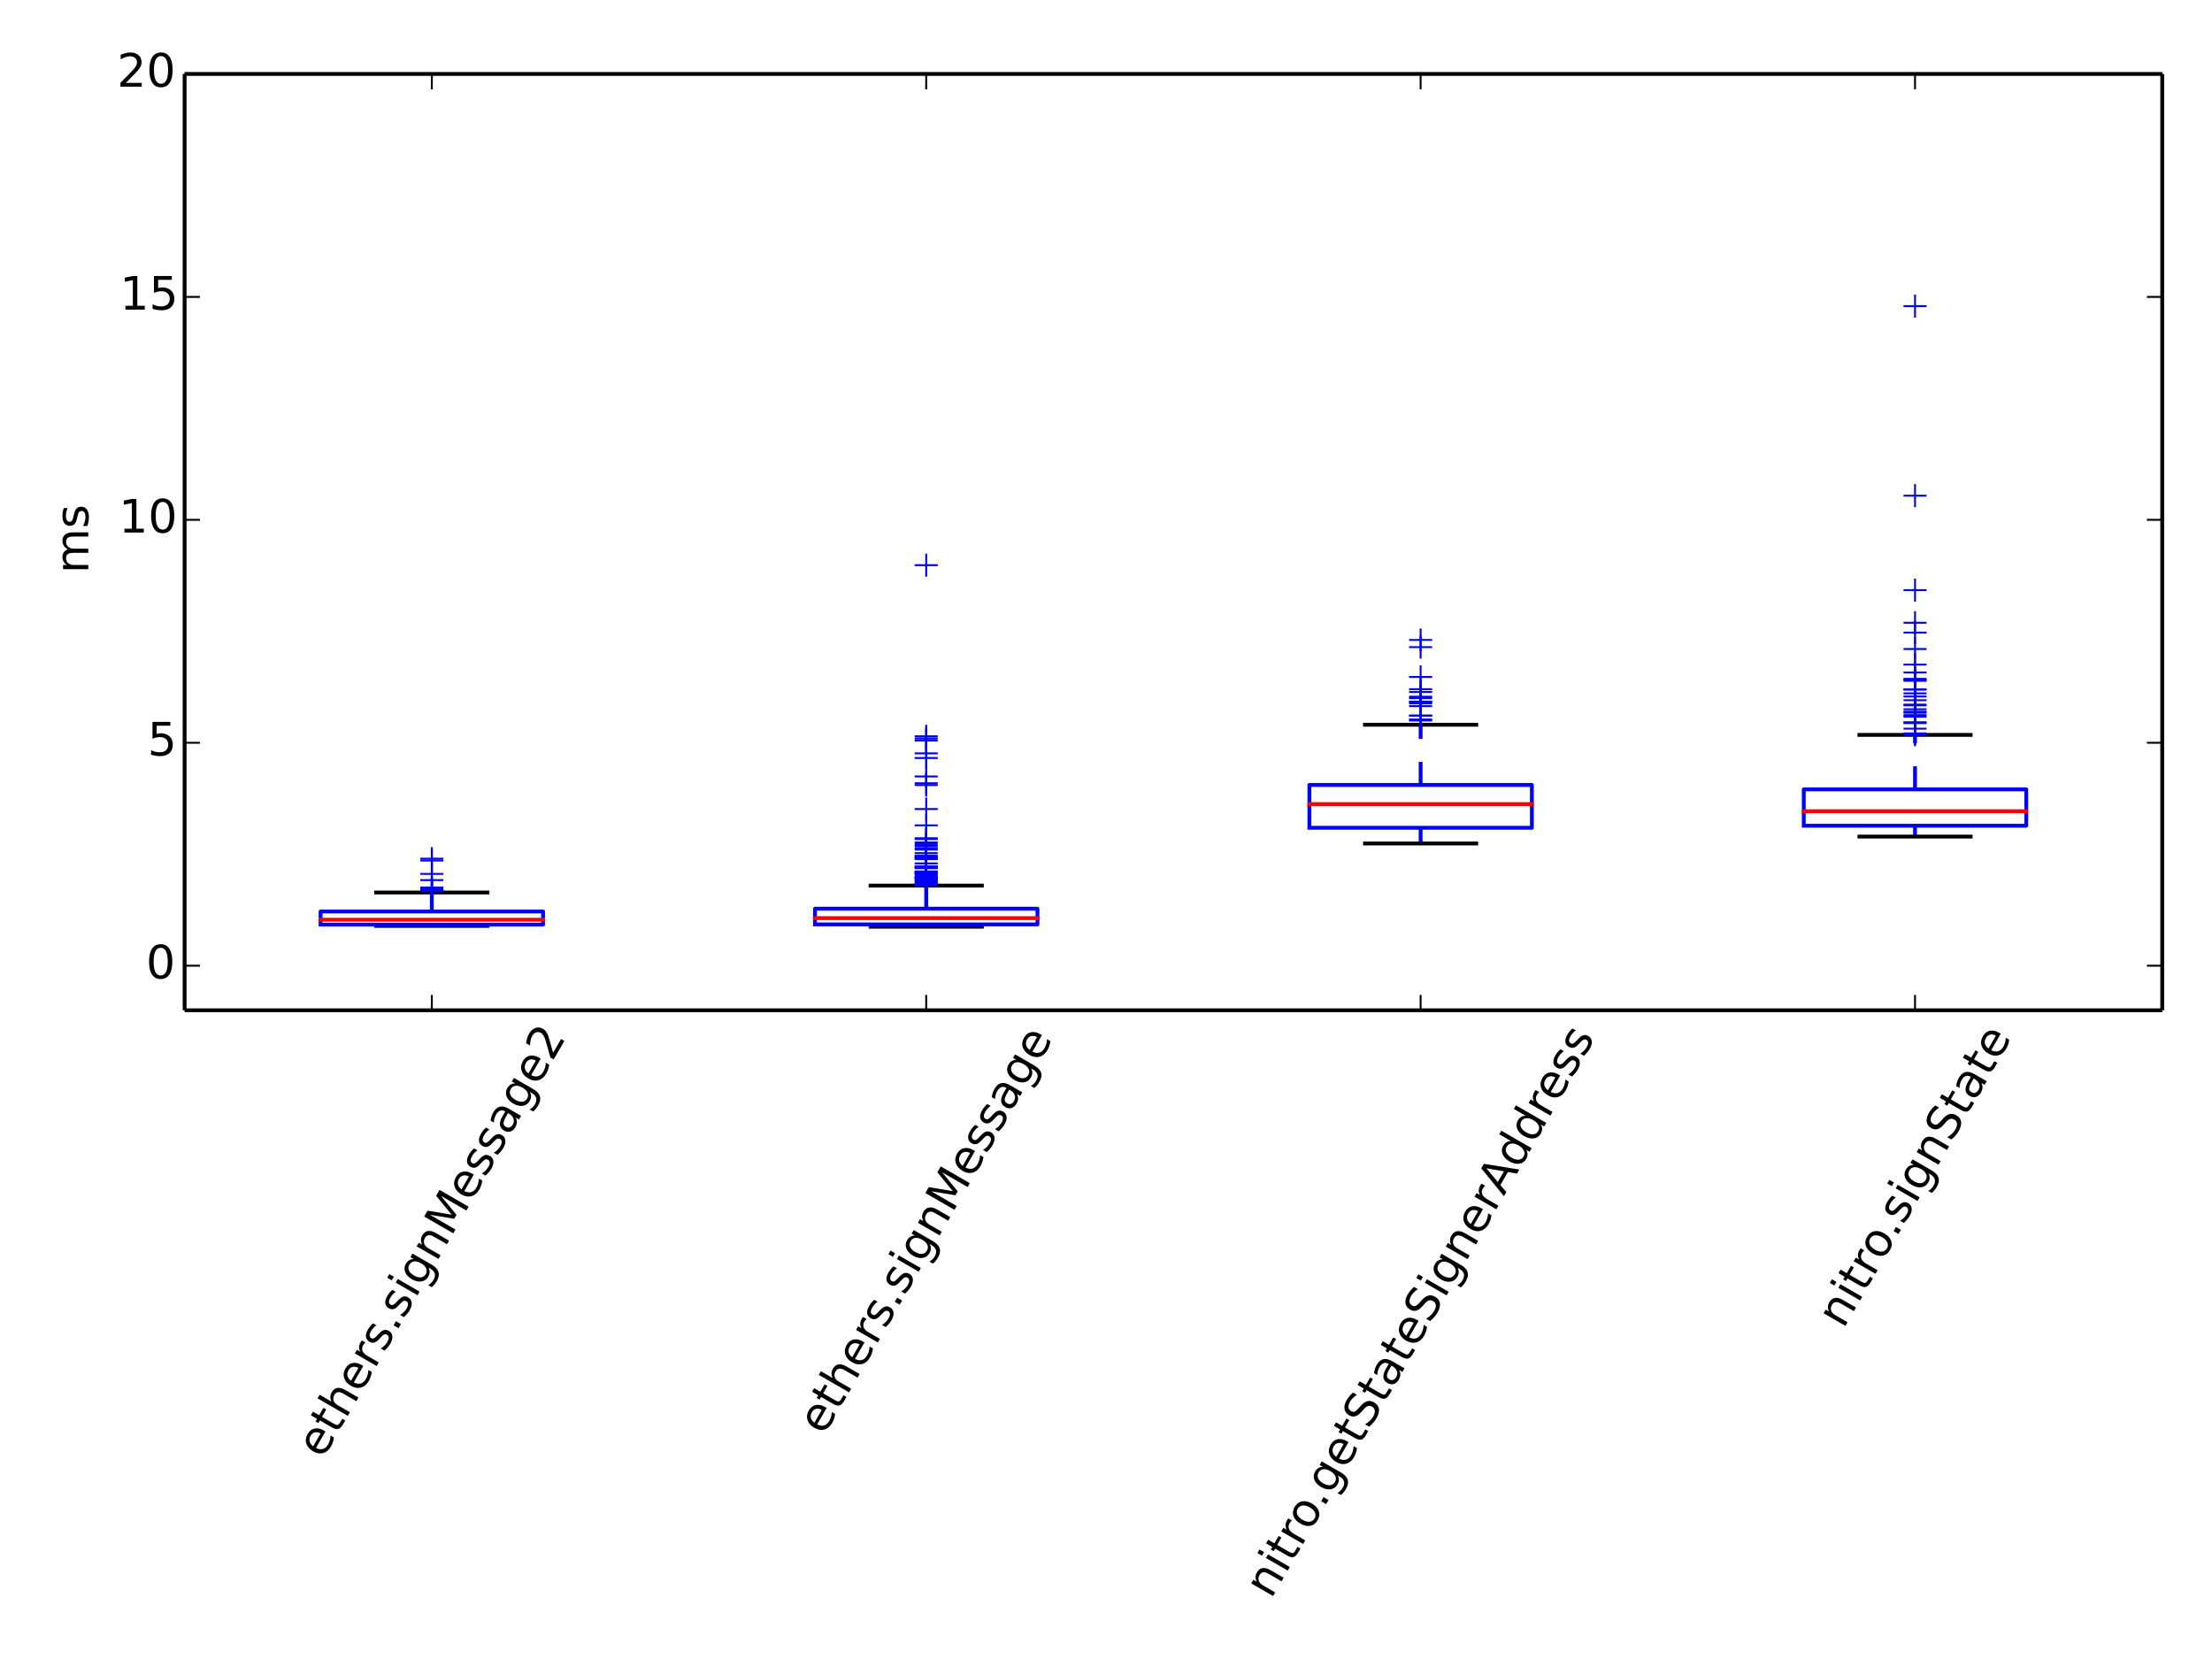 <?xml version="1.0" encoding="utf-8" standalone="no"?>
<!DOCTYPE svg PUBLIC "-//W3C//DTD SVG 1.1//EN"
  "http://www.w3.org/Graphics/SVG/1.1/DTD/svg11.dtd">
<!-- Created with matplotlib (http://matplotlib.org/) -->
<svg height="432pt" version="1.1" viewBox="0 0 576 432" width="576pt" xmlns="http://www.w3.org/2000/svg" xmlns:xlink="http://www.w3.org/1999/xlink">
 <defs>
  <style type="text/css">
*{stroke-linecap:butt;stroke-linejoin:round;}
  </style>
 </defs>
 <g id="figure_1">
  <g id="patch_1">
   <path d="
M0 432
L576 432
L576 0
L0 0
z
" style="fill:#ffffff;"/>
  </g>
  <g id="axes_1">
   <g id="patch_2">
    <path d="
M48.074 263.073
L563.04 263.073
L563.04 19.26
L48.074 19.26
z
" style="fill:#ffffff;"/>
   </g>
   <g id="line2d_1">
    <path clip-path="url(#pc9b3d6999c)" d="
M112.445 240.759
L112.445 241.098" style="fill:none;stroke:#0000ff;stroke-dasharray:6,6;stroke-dashoffset:0.0;"/>
   </g>
   <g id="line2d_2">
    <path clip-path="url(#pc9b3d6999c)" d="
M112.445 237.352
L112.445 232.403" style="fill:none;stroke:#0000ff;stroke-dasharray:6,6;stroke-dashoffset:0.0;"/>
   </g>
   <g id="line2d_3">
    <path clip-path="url(#pc9b3d6999c)" d="
M97.961 232.403
L126.928 232.403" style="fill:none;stroke:#000000;stroke-linecap:square;"/>
   </g>
   <g id="line2d_4">
    <path clip-path="url(#pc9b3d6999c)" d="
M97.961 241.098
L126.928 241.098" style="fill:none;stroke:#000000;stroke-linecap:square;"/>
   </g>
   <g id="line2d_5">
    <path clip-path="url(#pc9b3d6999c)" d="
M83.478 240.759
L141.412 240.759
L141.412 237.352
L83.478 237.352
L83.478 240.759" style="fill:none;stroke:#0000ff;stroke-linecap:square;"/>
   </g>
   <g id="line2d_6">
    <path clip-path="url(#pc9b3d6999c)" d="
M83.478 239.489
L141.412 239.489" style="fill:none;stroke:#ff0000;stroke-linecap:square;"/>
   </g>
   <g id="line2d_7">
    <defs>
     <path d="
M-3 0
L3 0
M0 3
L0 -3" id="md4acab13e0" style="stroke:#0000ff;stroke-width:0.5;"/>
    </defs>
    <g clip-path="url(#pc9b3d6999c)">
     <use style="fill:#0000ff;stroke:#0000ff;stroke-width:0.5;" x="112.445" xlink:href="#md4acab13e0" y="223.601"/>
     <use style="fill:#0000ff;stroke:#0000ff;stroke-width:0.5;" x="112.445" xlink:href="#md4acab13e0" y="231.971"/>
     <use style="fill:#0000ff;stroke:#0000ff;stroke-width:0.5;" x="112.445" xlink:href="#md4acab13e0" y="231.091"/>
     <use style="fill:#0000ff;stroke:#0000ff;stroke-width:0.5;" x="112.445" xlink:href="#md4acab13e0" y="229.176"/>
     <use style="fill:#0000ff;stroke:#0000ff;stroke-width:0.5;" x="112.445" xlink:href="#md4acab13e0" y="231.653"/>
     <use style="fill:#0000ff;stroke:#0000ff;stroke-width:0.5;" x="112.445" xlink:href="#md4acab13e0" y="231.878"/>
     <use style="fill:#0000ff;stroke:#0000ff;stroke-width:0.5;" x="112.445" xlink:href="#md4acab13e0" y="232.049"/>
     <use style="fill:#0000ff;stroke:#0000ff;stroke-width:0.5;" x="112.445" xlink:href="#md4acab13e0" y="231.497"/>
     <use style="fill:#0000ff;stroke:#0000ff;stroke-width:0.5;" x="112.445" xlink:href="#md4acab13e0" y="224.09"/>
     <use style="fill:#0000ff;stroke:#0000ff;stroke-width:0.5;" x="112.445" xlink:href="#md4acab13e0" y="227.556"/>
     <use style="fill:#0000ff;stroke:#0000ff;stroke-width:0.5;" x="112.445" xlink:href="#md4acab13e0" y="231.823"/>
     <use style="fill:#0000ff;stroke:#0000ff;stroke-width:0.5;" x="112.445" xlink:href="#md4acab13e0" y="231.711"/>
     <use style="fill:#0000ff;stroke:#0000ff;stroke-width:0.5;" x="112.445" xlink:href="#md4acab13e0" y="232.046"/>
    </g>
   </g>
   <g id="line2d_8">
    <g clip-path="url(#pc9b3d6999c)">
     <use style="fill:#0000ff;stroke:#0000ff;stroke-width:0.5;" x="112.445" xlink:href="#md4acab13e0" y="11850.682"/>
    </g>
   </g>
   <g id="line2d_9">
    <path clip-path="url(#pc9b3d6999c)" d="
M241.186 240.718
L241.186 241.319" style="fill:none;stroke:#0000ff;stroke-dasharray:6,6;stroke-dashoffset:0.0;"/>
   </g>
   <g id="line2d_10">
    <path clip-path="url(#pc9b3d6999c)" d="
M241.186 236.62
L241.186 230.609" style="fill:none;stroke:#0000ff;stroke-dasharray:6,6;stroke-dashoffset:0.0;"/>
   </g>
   <g id="line2d_11">
    <path clip-path="url(#pc9b3d6999c)" d="
M226.703 230.609
L255.67 230.609" style="fill:none;stroke:#000000;stroke-linecap:square;"/>
   </g>
   <g id="line2d_12">
    <path clip-path="url(#pc9b3d6999c)" d="
M226.703 241.319
L255.67 241.319" style="fill:none;stroke:#000000;stroke-linecap:square;"/>
   </g>
   <g id="line2d_13">
    <path clip-path="url(#pc9b3d6999c)" d="
M212.219 240.718
L270.153 240.718
L270.153 236.62
L212.219 236.62
L212.219 240.718" style="fill:none;stroke:#0000ff;stroke-linecap:square;"/>
   </g>
   <g id="line2d_14">
    <path clip-path="url(#pc9b3d6999c)" d="
M212.219 239.079
L270.153 239.079" style="fill:none;stroke:#ff0000;stroke-linecap:square;"/>
   </g>
   <g id="line2d_15">
    <g clip-path="url(#pc9b3d6999c)">
     <use style="fill:#0000ff;stroke:#0000ff;stroke-width:0.5;" x="241.186" xlink:href="#md4acab13e0" y="147.168"/>
     <use style="fill:#0000ff;stroke:#0000ff;stroke-width:0.5;" x="241.186" xlink:href="#md4acab13e0" y="219.383"/>
     <use style="fill:#0000ff;stroke:#0000ff;stroke-width:0.5;" x="241.186" xlink:href="#md4acab13e0" y="218.269"/>
     <use style="fill:#0000ff;stroke:#0000ff;stroke-width:0.5;" x="241.186" xlink:href="#md4acab13e0" y="228.608"/>
     <use style="fill:#0000ff;stroke:#0000ff;stroke-width:0.5;" x="241.186" xlink:href="#md4acab13e0" y="226.928"/>
     <use style="fill:#0000ff;stroke:#0000ff;stroke-width:0.5;" x="241.186" xlink:href="#md4acab13e0" y="221.225"/>
     <use style="fill:#0000ff;stroke:#0000ff;stroke-width:0.5;" x="241.186" xlink:href="#md4acab13e0" y="202.193"/>
     <use style="fill:#0000ff;stroke:#0000ff;stroke-width:0.5;" x="241.186" xlink:href="#md4acab13e0" y="204.438"/>
     <use style="fill:#0000ff;stroke:#0000ff;stroke-width:0.5;" x="241.186" xlink:href="#md4acab13e0" y="192.297"/>
     <use style="fill:#0000ff;stroke:#0000ff;stroke-width:0.5;" x="241.186" xlink:href="#md4acab13e0" y="220.837"/>
     <use style="fill:#0000ff;stroke:#0000ff;stroke-width:0.5;" x="241.186" xlink:href="#md4acab13e0" y="222.862"/>
     <use style="fill:#0000ff;stroke:#0000ff;stroke-width:0.5;" x="241.186" xlink:href="#md4acab13e0" y="196.173"/>
     <use style="fill:#0000ff;stroke:#0000ff;stroke-width:0.5;" x="241.186" xlink:href="#md4acab13e0" y="192.836"/>
     <use style="fill:#0000ff;stroke:#0000ff;stroke-width:0.5;" x="241.186" xlink:href="#md4acab13e0" y="191.732"/>
     <use style="fill:#0000ff;stroke:#0000ff;stroke-width:0.5;" x="241.186" xlink:href="#md4acab13e0" y="229.146"/>
     <use style="fill:#0000ff;stroke:#0000ff;stroke-width:0.5;" x="241.186" xlink:href="#md4acab13e0" y="223.313"/>
     <use style="fill:#0000ff;stroke:#0000ff;stroke-width:0.5;" x="241.186" xlink:href="#md4acab13e0" y="226.007"/>
     <use style="fill:#0000ff;stroke:#0000ff;stroke-width:0.5;" x="241.186" xlink:href="#md4acab13e0" y="224.831"/>
     <use style="fill:#0000ff;stroke:#0000ff;stroke-width:0.5;" x="241.186" xlink:href="#md4acab13e0" y="222.155"/>
     <use style="fill:#0000ff;stroke:#0000ff;stroke-width:0.5;" x="241.186" xlink:href="#md4acab13e0" y="228.475"/>
     <use style="fill:#0000ff;stroke:#0000ff;stroke-width:0.5;" x="241.186" xlink:href="#md4acab13e0" y="228.719"/>
     <use style="fill:#0000ff;stroke:#0000ff;stroke-width:0.5;" x="241.186" xlink:href="#md4acab13e0" y="225.617"/>
     <use style="fill:#0000ff;stroke:#0000ff;stroke-width:0.5;" x="241.186" xlink:href="#md4acab13e0" y="223.417"/>
     <use style="fill:#0000ff;stroke:#0000ff;stroke-width:0.5;" x="241.186" xlink:href="#md4acab13e0" y="203.957"/>
     <use style="fill:#0000ff;stroke:#0000ff;stroke-width:0.5;" x="241.186" xlink:href="#md4acab13e0" y="230.163"/>
     <use style="fill:#0000ff;stroke:#0000ff;stroke-width:0.5;" x="241.186" xlink:href="#md4acab13e0" y="229.825"/>
     <use style="fill:#0000ff;stroke:#0000ff;stroke-width:0.5;" x="241.186" xlink:href="#md4acab13e0" y="227.285"/>
     <use style="fill:#0000ff;stroke:#0000ff;stroke-width:0.5;" x="241.186" xlink:href="#md4acab13e0" y="222.978"/>
     <use style="fill:#0000ff;stroke:#0000ff;stroke-width:0.5;" x="241.186" xlink:href="#md4acab13e0" y="197.385"/>
     <use style="fill:#0000ff;stroke:#0000ff;stroke-width:0.5;" x="241.186" xlink:href="#md4acab13e0" y="218.501"/>
     <use style="fill:#0000ff;stroke:#0000ff;stroke-width:0.5;" x="241.186" xlink:href="#md4acab13e0" y="220.286"/>
     <use style="fill:#0000ff;stroke:#0000ff;stroke-width:0.5;" x="241.186" xlink:href="#md4acab13e0" y="230.446"/>
     <use style="fill:#0000ff;stroke:#0000ff;stroke-width:0.5;" x="241.186" xlink:href="#md4acab13e0" y="214.916"/>
     <use style="fill:#0000ff;stroke:#0000ff;stroke-width:0.5;" x="241.186" xlink:href="#md4acab13e0" y="227.362"/>
     <use style="fill:#0000ff;stroke:#0000ff;stroke-width:0.5;" x="241.186" xlink:href="#md4acab13e0" y="228.669"/>
     <use style="fill:#0000ff;stroke:#0000ff;stroke-width:0.5;" x="241.186" xlink:href="#md4acab13e0" y="219.839"/>
     <use style="fill:#0000ff;stroke:#0000ff;stroke-width:0.5;" x="241.186" xlink:href="#md4acab13e0" y="230.271"/>
     <use style="fill:#0000ff;stroke:#0000ff;stroke-width:0.5;" x="241.186" xlink:href="#md4acab13e0" y="226.956"/>
     <use style="fill:#0000ff;stroke:#0000ff;stroke-width:0.5;" x="241.186" xlink:href="#md4acab13e0" y="228.889"/>
     <use style="fill:#0000ff;stroke:#0000ff;stroke-width:0.5;" x="241.186" xlink:href="#md4acab13e0" y="227.102"/>
     <use style="fill:#0000ff;stroke:#0000ff;stroke-width:0.5;" x="241.186" xlink:href="#md4acab13e0" y="223.298"/>
     <use style="fill:#0000ff;stroke:#0000ff;stroke-width:0.5;" x="241.186" xlink:href="#md4acab13e0" y="229.482"/>
     <use style="fill:#0000ff;stroke:#0000ff;stroke-width:0.5;" x="241.186" xlink:href="#md4acab13e0" y="227.874"/>
     <use style="fill:#0000ff;stroke:#0000ff;stroke-width:0.5;" x="241.186" xlink:href="#md4acab13e0" y="222.938"/>
     <use style="fill:#0000ff;stroke:#0000ff;stroke-width:0.5;" x="241.186" xlink:href="#md4acab13e0" y="225.823"/>
     <use style="fill:#0000ff;stroke:#0000ff;stroke-width:0.5;" x="241.186" xlink:href="#md4acab13e0" y="227.374"/>
     <use style="fill:#0000ff;stroke:#0000ff;stroke-width:0.5;" x="241.186" xlink:href="#md4acab13e0" y="228.347"/>
     <use style="fill:#0000ff;stroke:#0000ff;stroke-width:0.5;" x="241.186" xlink:href="#md4acab13e0" y="223.729"/>
     <use style="fill:#0000ff;stroke:#0000ff;stroke-width:0.5;" x="241.186" xlink:href="#md4acab13e0" y="230.127"/>
     <use style="fill:#0000ff;stroke:#0000ff;stroke-width:0.5;" x="241.186" xlink:href="#md4acab13e0" y="228.529"/>
     <use style="fill:#0000ff;stroke:#0000ff;stroke-width:0.5;" x="241.186" xlink:href="#md4acab13e0" y="227.25"/>
     <use style="fill:#0000ff;stroke:#0000ff;stroke-width:0.5;" x="241.186" xlink:href="#md4acab13e0" y="225.665"/>
     <use style="fill:#0000ff;stroke:#0000ff;stroke-width:0.5;" x="241.186" xlink:href="#md4acab13e0" y="210.674"/>
     <use style="fill:#0000ff;stroke:#0000ff;stroke-width:0.5;" x="241.186" xlink:href="#md4acab13e0" y="226.072"/>
    </g>
   </g>
   <g id="line2d_16">
    <g clip-path="url(#pc9b3d6999c)">
     <use style="fill:#0000ff;stroke:#0000ff;stroke-width:0.5;" x="241.186" xlink:href="#md4acab13e0" y="11848.147"/>
    </g>
   </g>
   <g id="line2d_17">
    <path clip-path="url(#pc9b3d6999c)" d="
M369.928 215.55
L369.928 219.643" style="fill:none;stroke:#0000ff;stroke-dasharray:6,6;stroke-dashoffset:0.0;"/>
   </g>
   <g id="line2d_18">
    <path clip-path="url(#pc9b3d6999c)" d="
M369.928 204.396
L369.928 188.721" style="fill:none;stroke:#0000ff;stroke-dasharray:6,6;stroke-dashoffset:0.0;"/>
   </g>
   <g id="line2d_19">
    <path clip-path="url(#pc9b3d6999c)" d="
M355.444 188.721
L384.411 188.721" style="fill:none;stroke:#000000;stroke-linecap:square;"/>
   </g>
   <g id="line2d_20">
    <path clip-path="url(#pc9b3d6999c)" d="
M355.444 219.643
L384.411 219.643" style="fill:none;stroke:#000000;stroke-linecap:square;"/>
   </g>
   <g id="line2d_21">
    <path clip-path="url(#pc9b3d6999c)" d="
M340.961 215.55
L398.895 215.55
L398.895 204.396
L340.961 204.396
L340.961 215.55" style="fill:none;stroke:#0000ff;stroke-linecap:square;"/>
   </g>
   <g id="line2d_22">
    <path clip-path="url(#pc9b3d6999c)" d="
M340.961 209.389
L398.895 209.389" style="fill:none;stroke:#ff0000;stroke-linecap:square;"/>
   </g>
   <g id="line2d_23">
    <g clip-path="url(#pc9b3d6999c)">
     <use style="fill:#0000ff;stroke:#0000ff;stroke-width:0.5;" x="369.928" xlink:href="#md4acab13e0" y="168.516"/>
     <use style="fill:#0000ff;stroke:#0000ff;stroke-width:0.5;" x="369.928" xlink:href="#md4acab13e0" y="176.277"/>
     <use style="fill:#0000ff;stroke:#0000ff;stroke-width:0.5;" x="369.928" xlink:href="#md4acab13e0" y="182.699"/>
     <use style="fill:#0000ff;stroke:#0000ff;stroke-width:0.5;" x="369.928" xlink:href="#md4acab13e0" y="180.177"/>
     <use style="fill:#0000ff;stroke:#0000ff;stroke-width:0.5;" x="369.928" xlink:href="#md4acab13e0" y="186.38"/>
     <use style="fill:#0000ff;stroke:#0000ff;stroke-width:0.5;" x="369.928" xlink:href="#md4acab13e0" y="179.465"/>
     <use style="fill:#0000ff;stroke:#0000ff;stroke-width:0.5;" x="369.928" xlink:href="#md4acab13e0" y="183.162"/>
     <use style="fill:#0000ff;stroke:#0000ff;stroke-width:0.5;" x="369.928" xlink:href="#md4acab13e0" y="187.617"/>
     <use style="fill:#0000ff;stroke:#0000ff;stroke-width:0.5;" x="369.928" xlink:href="#md4acab13e0" y="186.317"/>
     <use style="fill:#0000ff;stroke:#0000ff;stroke-width:0.5;" x="369.928" xlink:href="#md4acab13e0" y="181.809"/>
     <use style="fill:#0000ff;stroke:#0000ff;stroke-width:0.5;" x="369.928" xlink:href="#md4acab13e0" y="187.352"/>
     <use style="fill:#0000ff;stroke:#0000ff;stroke-width:0.5;" x="369.928" xlink:href="#md4acab13e0" y="182.72"/>
     <use style="fill:#0000ff;stroke:#0000ff;stroke-width:0.5;" x="369.928" xlink:href="#md4acab13e0" y="166.639"/>
     <use style="fill:#0000ff;stroke:#0000ff;stroke-width:0.5;" x="369.928" xlink:href="#md4acab13e0" y="183.863"/>
     <use style="fill:#0000ff;stroke:#0000ff;stroke-width:0.5;" x="369.928" xlink:href="#md4acab13e0" y="181.419"/>
    </g>
   </g>
   <g id="line2d_24">
    <g clip-path="url(#pc9b3d6999c)">
     <use style="fill:#0000ff;stroke:#0000ff;stroke-width:0.5;" x="369.928" xlink:href="#md4acab13e0" y="11819.851"/>
     <use style="fill:#0000ff;stroke:#0000ff;stroke-width:0.5;" x="369.928" xlink:href="#md4acab13e0" y="11817.494"/>
     <use style="fill:#0000ff;stroke:#0000ff;stroke-width:0.5;" x="369.928" xlink:href="#md4acab13e0" y="11827.19"/>
     <use style="fill:#0000ff;stroke:#0000ff;stroke-width:0.5;" x="369.928" xlink:href="#md4acab13e0" y="11824.665"/>
     <use style="fill:#0000ff;stroke:#0000ff;stroke-width:0.5;" x="369.928" xlink:href="#md4acab13e0" y="11810.191"/>
    </g>
   </g>
   <g id="line2d_25">
    <path clip-path="url(#pc9b3d6999c)" d="
M498.669 215.011
L498.669 217.842" style="fill:none;stroke:#0000ff;stroke-dasharray:6,6;stroke-dashoffset:0.0;"/>
   </g>
   <g id="line2d_26">
    <path clip-path="url(#pc9b3d6999c)" d="
M498.669 205.548
L498.669 191.366" style="fill:none;stroke:#0000ff;stroke-dasharray:6,6;stroke-dashoffset:0.0;"/>
   </g>
   <g id="line2d_27">
    <path clip-path="url(#pc9b3d6999c)" d="
M484.186 191.366
L513.153 191.366" style="fill:none;stroke:#000000;stroke-linecap:square;"/>
   </g>
   <g id="line2d_28">
    <path clip-path="url(#pc9b3d6999c)" d="
M484.186 217.842
L513.153 217.842" style="fill:none;stroke:#000000;stroke-linecap:square;"/>
   </g>
   <g id="line2d_29">
    <path clip-path="url(#pc9b3d6999c)" d="
M469.702 215.011
L527.636 215.011
L527.636 205.548
L469.702 205.548
L469.702 215.011" style="fill:none;stroke:#0000ff;stroke-linecap:square;"/>
   </g>
   <g id="line2d_30">
    <path clip-path="url(#pc9b3d6999c)" d="
M469.702 211.239
L527.636 211.239" style="fill:none;stroke:#ff0000;stroke-linecap:square;"/>
   </g>
   <g id="line2d_31">
    <g clip-path="url(#pc9b3d6999c)">
     <use style="fill:#0000ff;stroke:#0000ff;stroke-width:0.5;" x="498.669" xlink:href="#md4acab13e0" y="153.672"/>
     <use style="fill:#0000ff;stroke:#0000ff;stroke-width:0.5;" x="498.669" xlink:href="#md4acab13e0" y="169.001"/>
     <use style="fill:#0000ff;stroke:#0000ff;stroke-width:0.5;" x="498.669" xlink:href="#md4acab13e0" y="180.547"/>
     <use style="fill:#0000ff;stroke:#0000ff;stroke-width:0.5;" x="498.669" xlink:href="#md4acab13e0" y="173.064"/>
     <use style="fill:#0000ff;stroke:#0000ff;stroke-width:0.5;" x="498.669" xlink:href="#md4acab13e0" y="179.559"/>
     <use style="fill:#0000ff;stroke:#0000ff;stroke-width:0.5;" x="498.669" xlink:href="#md4acab13e0" y="191.318"/>
     <use style="fill:#0000ff;stroke:#0000ff;stroke-width:0.5;" x="498.669" xlink:href="#md4acab13e0" y="186.641"/>
     <use style="fill:#0000ff;stroke:#0000ff;stroke-width:0.5;" x="498.669" xlink:href="#md4acab13e0" y="176.771"/>
     <use style="fill:#0000ff;stroke:#0000ff;stroke-width:0.5;" x="498.669" xlink:href="#md4acab13e0" y="184.688"/>
     <use style="fill:#0000ff;stroke:#0000ff;stroke-width:0.5;" x="498.669" xlink:href="#md4acab13e0" y="185.318"/>
     <use style="fill:#0000ff;stroke:#0000ff;stroke-width:0.5;" x="498.669" xlink:href="#md4acab13e0" y="179.527"/>
     <use style="fill:#0000ff;stroke:#0000ff;stroke-width:0.5;" x="498.669" xlink:href="#md4acab13e0" y="177.279"/>
     <use style="fill:#0000ff;stroke:#0000ff;stroke-width:0.5;" x="498.669" xlink:href="#md4acab13e0" y="162.162"/>
     <use style="fill:#0000ff;stroke:#0000ff;stroke-width:0.5;" x="498.669" xlink:href="#md4acab13e0" y="182.338"/>
     <use style="fill:#0000ff;stroke:#0000ff;stroke-width:0.5;" x="498.669" xlink:href="#md4acab13e0" y="188.067"/>
     <use style="fill:#0000ff;stroke:#0000ff;stroke-width:0.5;" x="498.669" xlink:href="#md4acab13e0" y="189.743"/>
     <use style="fill:#0000ff;stroke:#0000ff;stroke-width:0.5;" x="498.669" xlink:href="#md4acab13e0" y="164.726"/>
     <use style="fill:#0000ff;stroke:#0000ff;stroke-width:0.5;" x="498.669" xlink:href="#md4acab13e0" y="176.997"/>
     <use style="fill:#0000ff;stroke:#0000ff;stroke-width:0.5;" x="498.669" xlink:href="#md4acab13e0" y="183.665"/>
     <use style="fill:#0000ff;stroke:#0000ff;stroke-width:0.5;" x="498.669" xlink:href="#md4acab13e0" y="175.113"/>
     <use style="fill:#0000ff;stroke:#0000ff;stroke-width:0.5;" x="498.669" xlink:href="#md4acab13e0" y="185.587"/>
     <use style="fill:#0000ff;stroke:#0000ff;stroke-width:0.5;" x="498.669" xlink:href="#md4acab13e0" y="188.301"/>
     <use style="fill:#0000ff;stroke:#0000ff;stroke-width:0.5;" x="498.669" xlink:href="#md4acab13e0" y="79.71"/>
     <use style="fill:#0000ff;stroke:#0000ff;stroke-width:0.5;" x="498.669" xlink:href="#md4acab13e0" y="129.067"/>
     <use style="fill:#0000ff;stroke:#0000ff;stroke-width:0.5;" x="498.669" xlink:href="#md4acab13e0" y="183.473"/>
     <use style="fill:#0000ff;stroke:#0000ff;stroke-width:0.5;" x="498.669" xlink:href="#md4acab13e0" y="190.98"/>
     <use style="fill:#0000ff;stroke:#0000ff;stroke-width:0.5;" x="498.669" xlink:href="#md4acab13e0" y="181.363"/>
     <use style="fill:#0000ff;stroke:#0000ff;stroke-width:0.5;" x="498.669" xlink:href="#md4acab13e0" y="186.212"/>
    </g>
   </g>
   <g id="line2d_32">
    <g clip-path="url(#pc9b3d6999c)">
     <use style="fill:#0000ff;stroke:#0000ff;stroke-width:0.5;" x="498.669" xlink:href="#md4acab13e0" y="11814.265"/>
     <use style="fill:#0000ff;stroke:#0000ff;stroke-width:0.5;" x="498.669" xlink:href="#md4acab13e0" y="11819.106"/>
     <use style="fill:#0000ff;stroke:#0000ff;stroke-width:0.5;" x="498.669" xlink:href="#md4acab13e0" y="11819.886"/>
     <use style="fill:#0000ff;stroke:#0000ff;stroke-width:0.5;" x="498.669" xlink:href="#md4acab13e0" y="11816.332"/>
    </g>
   </g>
   <g id="matplotlib.axis_1">
    <g id="xtick_1">
     <g id="line2d_33">
      <defs>
       <path d="
M0 0
L0 -4" id="m93b0483c22" style="stroke:#000000;stroke-width:0.5;"/>
      </defs>
      <g>
       <use style="stroke:#000000;stroke-width:0.5;" x="112.445" xlink:href="#m93b0483c22" y="263.073"/>
      </g>
     </g>
     <g id="line2d_34">
      <defs>
       <path d="
M0 0
L0 4" id="m741efc42ff" style="stroke:#000000;stroke-width:0.5;"/>
      </defs>
      <g>
       <use style="stroke:#000000;stroke-width:0.5;" x="112.445" xlink:href="#m741efc42ff" y="19.26"/>
      </g>
     </g>
     <g id="text_1">
      <!-- ethers.signMessage2 -->
      <defs>
       <path d="
M19.188 8.297
L53.609 8.297
L53.609 0
L7.328 0
L7.328 8.297
Q12.938 14.109 22.625 23.891
Q32.328 33.688 34.812 36.531
Q39.547 41.844 41.422 45.531
Q43.312 49.219 43.312 52.781
Q43.312 58.594 39.234 62.25
Q35.156 65.922 28.609 65.922
Q23.969 65.922 18.812 64.312
Q13.672 62.703 7.812 59.422
L7.812 69.391
Q13.766 71.781 18.938 73
Q24.125 74.219 28.422 74.219
Q39.75 74.219 46.484 68.547
Q53.219 62.891 53.219 53.422
Q53.219 48.922 51.531 44.891
Q49.859 40.875 45.406 35.406
Q44.188 33.984 37.641 27.219
Q31.109 20.453 19.188 8.297" id="BitstreamVeraSans-Roman-32"/>
       <path d="
M9.812 72.906
L24.516 72.906
L43.109 23.297
L61.812 72.906
L76.516 72.906
L76.516 0
L66.891 0
L66.891 64.016
L48.094 14.016
L38.188 14.016
L19.391 64.016
L19.391 0
L9.812 0
z
" id="BitstreamVeraSans-Roman-4d"/>
       <path d="
M54.891 33.016
L54.891 0
L45.906 0
L45.906 32.719
Q45.906 40.484 42.875 44.328
Q39.844 48.188 33.797 48.188
Q26.516 48.188 22.312 43.547
Q18.109 38.922 18.109 30.906
L18.109 0
L9.078 0
L9.078 54.688
L18.109 54.688
L18.109 46.188
Q21.344 51.125 25.703 53.562
Q30.078 56 35.797 56
Q45.219 56 50.047 50.172
Q54.891 44.344 54.891 33.016" id="BitstreamVeraSans-Roman-6e"/>
       <path d="
M34.281 27.484
Q23.391 27.484 19.188 25
Q14.984 22.516 14.984 16.5
Q14.984 11.719 18.141 8.906
Q21.297 6.109 26.703 6.109
Q34.188 6.109 38.703 11.406
Q43.219 16.703 43.219 25.484
L43.219 27.484
z

M52.203 31.203
L52.203 0
L43.219 0
L43.219 8.297
Q40.141 3.328 35.547 0.953
Q30.953 -1.422 24.312 -1.422
Q15.922 -1.422 10.953 3.297
Q6 8.016 6 15.922
Q6 25.141 12.172 29.828
Q18.359 34.516 30.609 34.516
L43.219 34.516
L43.219 35.406
Q43.219 41.609 39.141 45
Q35.062 48.391 27.688 48.391
Q23 48.391 18.547 47.266
Q14.109 46.141 10.016 43.891
L10.016 52.203
Q14.938 54.109 19.578 55.047
Q24.219 56 28.609 56
Q40.484 56 46.344 49.844
Q52.203 43.703 52.203 31.203" id="BitstreamVeraSans-Roman-61"/>
       <path d="
M10.688 12.406
L21 12.406
L21 0
L10.688 0
z
" id="BitstreamVeraSans-Roman-2e"/>
       <path d="
M54.891 33.016
L54.891 0
L45.906 0
L45.906 32.719
Q45.906 40.484 42.875 44.328
Q39.844 48.188 33.797 48.188
Q26.516 48.188 22.312 43.547
Q18.109 38.922 18.109 30.906
L18.109 0
L9.078 0
L9.078 75.984
L18.109 75.984
L18.109 46.188
Q21.344 51.125 25.703 53.562
Q30.078 56 35.797 56
Q45.219 56 50.047 50.172
Q54.891 44.344 54.891 33.016" id="BitstreamVeraSans-Roman-68"/>
       <path d="
M56.203 29.594
L56.203 25.203
L14.891 25.203
Q15.484 15.922 20.484 11.062
Q25.484 6.203 34.422 6.203
Q39.594 6.203 44.453 7.469
Q49.312 8.734 54.109 11.281
L54.109 2.781
Q49.266 0.734 44.188 -0.344
Q39.109 -1.422 33.891 -1.422
Q20.797 -1.422 13.156 6.188
Q5.516 13.812 5.516 26.812
Q5.516 40.234 12.766 48.109
Q20.016 56 32.328 56
Q43.359 56 49.781 48.891
Q56.203 41.797 56.203 29.594
M47.219 32.234
Q47.125 39.594 43.094 43.984
Q39.062 48.391 32.422 48.391
Q24.906 48.391 20.391 44.141
Q15.875 39.891 15.188 32.172
z
" id="BitstreamVeraSans-Roman-65"/>
       <path d="
M9.422 54.688
L18.406 54.688
L18.406 0
L9.422 0
z

M9.422 75.984
L18.406 75.984
L18.406 64.594
L9.422 64.594
z
" id="BitstreamVeraSans-Roman-69"/>
       <path d="
M18.312 70.219
L18.312 54.688
L36.812 54.688
L36.812 47.703
L18.312 47.703
L18.312 18.016
Q18.312 11.328 20.141 9.422
Q21.969 7.516 27.594 7.516
L36.812 7.516
L36.812 0
L27.594 0
Q17.188 0 13.234 3.875
Q9.281 7.766 9.281 18.016
L9.281 47.703
L2.688 47.703
L2.688 54.688
L9.281 54.688
L9.281 70.219
z
" id="BitstreamVeraSans-Roman-74"/>
       <path d="
M41.109 46.297
Q39.594 47.172 37.812 47.578
Q36.031 48 33.891 48
Q26.266 48 22.188 43.047
Q18.109 38.094 18.109 28.812
L18.109 0
L9.078 0
L9.078 54.688
L18.109 54.688
L18.109 46.188
Q20.953 51.172 25.484 53.578
Q30.031 56 36.531 56
Q37.453 56 38.578 55.875
Q39.703 55.766 41.062 55.516
z
" id="BitstreamVeraSans-Roman-72"/>
       <path d="
M44.281 53.078
L44.281 44.578
Q40.484 46.531 36.375 47.5
Q32.281 48.484 27.875 48.484
Q21.188 48.484 17.844 46.438
Q14.5 44.391 14.5 40.281
Q14.5 37.156 16.891 35.375
Q19.281 33.594 26.516 31.984
L29.594 31.297
Q39.156 29.25 43.188 25.516
Q47.219 21.781 47.219 15.094
Q47.219 7.469 41.188 3.016
Q35.156 -1.422 24.609 -1.422
Q20.219 -1.422 15.453 -0.562
Q10.688 0.297 5.422 2
L5.422 11.281
Q10.406 8.688 15.234 7.391
Q20.062 6.109 24.812 6.109
Q31.156 6.109 34.562 8.281
Q37.984 10.453 37.984 14.406
Q37.984 18.062 35.516 20.016
Q33.062 21.969 24.703 23.781
L21.578 24.516
Q13.234 26.266 9.516 29.906
Q5.812 33.547 5.812 39.891
Q5.812 47.609 11.281 51.797
Q16.75 56 26.812 56
Q31.781 56 36.172 55.266
Q40.578 54.547 44.281 53.078" id="BitstreamVeraSans-Roman-73"/>
       <path d="
M45.406 27.984
Q45.406 37.75 41.375 43.109
Q37.359 48.484 30.078 48.484
Q22.859 48.484 18.828 43.109
Q14.797 37.75 14.797 27.984
Q14.797 18.266 18.828 12.891
Q22.859 7.516 30.078 7.516
Q37.359 7.516 41.375 12.891
Q45.406 18.266 45.406 27.984
M54.391 6.781
Q54.391 -7.172 48.188 -13.984
Q42 -20.797 29.203 -20.797
Q24.469 -20.797 20.266 -20.094
Q16.062 -19.391 12.109 -17.922
L12.109 -9.188
Q16.062 -11.328 19.922 -12.344
Q23.781 -13.375 27.781 -13.375
Q36.625 -13.375 41.016 -8.766
Q45.406 -4.156 45.406 5.172
L45.406 9.625
Q42.625 4.781 38.281 2.391
Q33.938 0 27.875 0
Q17.828 0 11.672 7.656
Q5.516 15.328 5.516 27.984
Q5.516 40.672 11.672 48.328
Q17.828 56 27.875 56
Q33.938 56 38.281 53.609
Q42.625 51.219 45.406 46.391
L45.406 54.688
L54.391 54.688
z
" id="BitstreamVeraSans-Roman-67"/>
      </defs>
      <g transform="translate(84 380.102)rotate(-60.0)scale(0.12 -0.12)">
       <use xlink:href="#BitstreamVeraSans-Roman-65"/>
       <use x="61.523" xlink:href="#BitstreamVeraSans-Roman-74"/>
       <use x="100.732" xlink:href="#BitstreamVeraSans-Roman-68"/>
       <use x="164.111" xlink:href="#BitstreamVeraSans-Roman-65"/>
       <use x="225.635" xlink:href="#BitstreamVeraSans-Roman-72"/>
       <use x="266.748" xlink:href="#BitstreamVeraSans-Roman-73"/>
       <use x="318.848" xlink:href="#BitstreamVeraSans-Roman-2e"/>
       <use x="350.635" xlink:href="#BitstreamVeraSans-Roman-73"/>
       <use x="402.734" xlink:href="#BitstreamVeraSans-Roman-69"/>
       <use x="430.518" xlink:href="#BitstreamVeraSans-Roman-67"/>
       <use x="493.994" xlink:href="#BitstreamVeraSans-Roman-6e"/>
       <use x="557.373" xlink:href="#BitstreamVeraSans-Roman-4d"/>
       <use x="643.652" xlink:href="#BitstreamVeraSans-Roman-65"/>
       <use x="705.176" xlink:href="#BitstreamVeraSans-Roman-73"/>
       <use x="757.275" xlink:href="#BitstreamVeraSans-Roman-73"/>
       <use x="809.375" xlink:href="#BitstreamVeraSans-Roman-61"/>
       <use x="870.654" xlink:href="#BitstreamVeraSans-Roman-67"/>
       <use x="934.131" xlink:href="#BitstreamVeraSans-Roman-65"/>
       <use x="995.654" xlink:href="#BitstreamVeraSans-Roman-32"/>
      </g>
     </g>
    </g>
    <g id="xtick_2">
     <g id="line2d_35">
      <g>
       <use style="stroke:#000000;stroke-width:0.5;" x="241.186" xlink:href="#m93b0483c22" y="263.073"/>
      </g>
     </g>
     <g id="line2d_36">
      <g>
       <use style="stroke:#000000;stroke-width:0.5;" x="241.186" xlink:href="#m741efc42ff" y="19.26"/>
      </g>
     </g>
     <g id="text_2">
      <!-- ethers.signMessage -->
      <g transform="translate(214.51 373.977)rotate(-60.0)scale(0.12 -0.12)">
       <use xlink:href="#BitstreamVeraSans-Roman-65"/>
       <use x="61.523" xlink:href="#BitstreamVeraSans-Roman-74"/>
       <use x="100.732" xlink:href="#BitstreamVeraSans-Roman-68"/>
       <use x="164.111" xlink:href="#BitstreamVeraSans-Roman-65"/>
       <use x="225.635" xlink:href="#BitstreamVeraSans-Roman-72"/>
       <use x="266.748" xlink:href="#BitstreamVeraSans-Roman-73"/>
       <use x="318.848" xlink:href="#BitstreamVeraSans-Roman-2e"/>
       <use x="350.635" xlink:href="#BitstreamVeraSans-Roman-73"/>
       <use x="402.734" xlink:href="#BitstreamVeraSans-Roman-69"/>
       <use x="430.518" xlink:href="#BitstreamVeraSans-Roman-67"/>
       <use x="493.994" xlink:href="#BitstreamVeraSans-Roman-6e"/>
       <use x="557.373" xlink:href="#BitstreamVeraSans-Roman-4d"/>
       <use x="643.652" xlink:href="#BitstreamVeraSans-Roman-65"/>
       <use x="705.176" xlink:href="#BitstreamVeraSans-Roman-73"/>
       <use x="757.275" xlink:href="#BitstreamVeraSans-Roman-73"/>
       <use x="809.375" xlink:href="#BitstreamVeraSans-Roman-61"/>
       <use x="870.654" xlink:href="#BitstreamVeraSans-Roman-67"/>
       <use x="934.131" xlink:href="#BitstreamVeraSans-Roman-65"/>
      </g>
     </g>
    </g>
    <g id="xtick_3">
     <g id="line2d_37">
      <g>
       <use style="stroke:#000000;stroke-width:0.5;" x="369.928" xlink:href="#m93b0483c22" y="263.073"/>
      </g>
     </g>
     <g id="line2d_38">
      <g>
       <use style="stroke:#000000;stroke-width:0.5;" x="369.928" xlink:href="#m741efc42ff" y="19.26"/>
      </g>
     </g>
     <g id="text_3">
      <!-- nitro.getStateSignerAddress -->
      <defs>
       <path d="
M45.406 46.391
L45.406 75.984
L54.391 75.984
L54.391 0
L45.406 0
L45.406 8.203
Q42.578 3.328 38.25 0.953
Q33.938 -1.422 27.875 -1.422
Q17.969 -1.422 11.734 6.484
Q5.516 14.406 5.516 27.297
Q5.516 40.188 11.734 48.094
Q17.969 56 27.875 56
Q33.938 56 38.25 53.625
Q42.578 51.266 45.406 46.391
M14.797 27.297
Q14.797 17.391 18.875 11.75
Q22.953 6.109 30.078 6.109
Q37.203 6.109 41.297 11.75
Q45.406 17.391 45.406 27.297
Q45.406 37.203 41.297 42.844
Q37.203 48.484 30.078 48.484
Q22.953 48.484 18.875 42.844
Q14.797 37.203 14.797 27.297" id="BitstreamVeraSans-Roman-64"/>
       <path d="
M30.609 48.391
Q23.391 48.391 19.188 42.75
Q14.984 37.109 14.984 27.297
Q14.984 17.484 19.156 11.844
Q23.344 6.203 30.609 6.203
Q37.797 6.203 41.984 11.859
Q46.188 17.531 46.188 27.297
Q46.188 37.016 41.984 42.703
Q37.797 48.391 30.609 48.391
M30.609 56
Q42.328 56 49.016 48.375
Q55.719 40.766 55.719 27.297
Q55.719 13.875 49.016 6.219
Q42.328 -1.422 30.609 -1.422
Q18.844 -1.422 12.172 6.219
Q5.516 13.875 5.516 27.297
Q5.516 40.766 12.172 48.375
Q18.844 56 30.609 56" id="BitstreamVeraSans-Roman-6f"/>
       <path d="
M34.188 63.188
L20.797 26.906
L47.609 26.906
z

M28.609 72.906
L39.797 72.906
L67.578 0
L57.328 0
L50.688 18.703
L17.828 18.703
L11.188 0
L0.781 0
z
" id="BitstreamVeraSans-Roman-41"/>
       <path d="
M53.516 70.516
L53.516 60.891
Q47.906 63.578 42.922 64.891
Q37.938 66.219 33.297 66.219
Q25.25 66.219 20.875 63.094
Q16.5 59.969 16.5 54.203
Q16.5 49.359 19.406 46.891
Q22.312 44.438 30.422 42.922
L36.375 41.703
Q47.406 39.594 52.656 34.297
Q57.906 29 57.906 20.125
Q57.906 9.516 50.797 4.047
Q43.703 -1.422 29.984 -1.422
Q24.812 -1.422 18.969 -0.25
Q13.141 0.922 6.891 3.219
L6.891 13.375
Q12.891 10.016 18.656 8.297
Q24.422 6.594 29.984 6.594
Q38.422 6.594 43.016 9.906
Q47.609 13.234 47.609 19.391
Q47.609 24.75 44.312 27.781
Q41.016 30.812 33.5 32.328
L27.484 33.5
Q16.453 35.688 11.516 40.375
Q6.594 45.062 6.594 53.422
Q6.594 63.094 13.406 68.656
Q20.219 74.219 32.172 74.219
Q37.312 74.219 42.625 73.281
Q47.953 72.359 53.516 70.516" id="BitstreamVeraSans-Roman-53"/>
      </defs>
      <g transform="translate(330.964 416.54)rotate(-60.0)scale(0.12 -0.12)">
       <use xlink:href="#BitstreamVeraSans-Roman-6e"/>
       <use x="63.379" xlink:href="#BitstreamVeraSans-Roman-69"/>
       <use x="91.162" xlink:href="#BitstreamVeraSans-Roman-74"/>
       <use x="130.371" xlink:href="#BitstreamVeraSans-Roman-72"/>
       <use x="169.234" xlink:href="#BitstreamVeraSans-Roman-6f"/>
       <use x="228.666" xlink:href="#BitstreamVeraSans-Roman-2e"/>
       <use x="260.453" xlink:href="#BitstreamVeraSans-Roman-67"/>
       <use x="323.93" xlink:href="#BitstreamVeraSans-Roman-65"/>
       <use x="385.453" xlink:href="#BitstreamVeraSans-Roman-74"/>
       <use x="424.662" xlink:href="#BitstreamVeraSans-Roman-53"/>
       <use x="488.139" xlink:href="#BitstreamVeraSans-Roman-74"/>
       <use x="527.348" xlink:href="#BitstreamVeraSans-Roman-61"/>
       <use x="588.627" xlink:href="#BitstreamVeraSans-Roman-74"/>
       <use x="627.836" xlink:href="#BitstreamVeraSans-Roman-65"/>
       <use x="689.359" xlink:href="#BitstreamVeraSans-Roman-53"/>
       <use x="752.836" xlink:href="#BitstreamVeraSans-Roman-69"/>
       <use x="780.619" xlink:href="#BitstreamVeraSans-Roman-67"/>
       <use x="844.096" xlink:href="#BitstreamVeraSans-Roman-6e"/>
       <use x="907.475" xlink:href="#BitstreamVeraSans-Roman-65"/>
       <use x="968.998" xlink:href="#BitstreamVeraSans-Roman-72"/>
       <use x="1010.111" xlink:href="#BitstreamVeraSans-Roman-41"/>
       <use x="1076.77" xlink:href="#BitstreamVeraSans-Roman-64"/>
       <use x="1140.246" xlink:href="#BitstreamVeraSans-Roman-64"/>
       <use x="1203.723" xlink:href="#BitstreamVeraSans-Roman-72"/>
       <use x="1242.586" xlink:href="#BitstreamVeraSans-Roman-65"/>
       <use x="1304.109" xlink:href="#BitstreamVeraSans-Roman-73"/>
       <use x="1356.209" xlink:href="#BitstreamVeraSans-Roman-73"/>
      </g>
     </g>
    </g>
    <g id="xtick_4">
     <g id="line2d_39">
      <g>
       <use style="stroke:#000000;stroke-width:0.5;" x="498.669" xlink:href="#m93b0483c22" y="263.073"/>
      </g>
     </g>
     <g id="line2d_40">
      <g>
       <use style="stroke:#000000;stroke-width:0.5;" x="498.669" xlink:href="#m741efc42ff" y="19.26"/>
      </g>
     </g>
     <g id="text_4">
      <!-- nitro.signState -->
      <g transform="translate(480.013 346.194)rotate(-60.0)scale(0.12 -0.12)">
       <use xlink:href="#BitstreamVeraSans-Roman-6e"/>
       <use x="63.379" xlink:href="#BitstreamVeraSans-Roman-69"/>
       <use x="91.162" xlink:href="#BitstreamVeraSans-Roman-74"/>
       <use x="130.371" xlink:href="#BitstreamVeraSans-Roman-72"/>
       <use x="169.234" xlink:href="#BitstreamVeraSans-Roman-6f"/>
       <use x="228.666" xlink:href="#BitstreamVeraSans-Roman-2e"/>
       <use x="260.453" xlink:href="#BitstreamVeraSans-Roman-73"/>
       <use x="312.553" xlink:href="#BitstreamVeraSans-Roman-69"/>
       <use x="340.336" xlink:href="#BitstreamVeraSans-Roman-67"/>
       <use x="403.812" xlink:href="#BitstreamVeraSans-Roman-6e"/>
       <use x="467.191" xlink:href="#BitstreamVeraSans-Roman-53"/>
       <use x="530.668" xlink:href="#BitstreamVeraSans-Roman-74"/>
       <use x="569.877" xlink:href="#BitstreamVeraSans-Roman-61"/>
       <use x="631.156" xlink:href="#BitstreamVeraSans-Roman-74"/>
       <use x="670.365" xlink:href="#BitstreamVeraSans-Roman-65"/>
      </g>
     </g>
    </g>
   </g>
   <g id="matplotlib.axis_2">
    <g id="ytick_1">
     <g id="line2d_41">
      <defs>
       <path d="
M0 0
L4 0" id="m728421d6d4" style="stroke:#000000;stroke-width:0.5;"/>
      </defs>
      <g>
       <use style="stroke:#000000;stroke-width:0.5;" x="48.074" xlink:href="#m728421d6d4" y="251.463"/>
      </g>
     </g>
     <g id="line2d_42">
      <defs>
       <path d="
M0 0
L-4 0" id="mcb0005524f" style="stroke:#000000;stroke-width:0.5;"/>
      </defs>
      <g>
       <use style="stroke:#000000;stroke-width:0.5;" x="563.04" xlink:href="#mcb0005524f" y="251.463"/>
      </g>
     </g>
     <g id="text_5">
      <!-- 0 -->
      <defs>
       <path d="
M31.781 66.406
Q24.172 66.406 20.328 58.906
Q16.5 51.422 16.5 36.375
Q16.5 21.391 20.328 13.891
Q24.172 6.391 31.781 6.391
Q39.453 6.391 43.281 13.891
Q47.125 21.391 47.125 36.375
Q47.125 51.422 43.281 58.906
Q39.453 66.406 31.781 66.406
M31.781 74.219
Q44.047 74.219 50.516 64.516
Q56.984 54.828 56.984 36.375
Q56.984 17.969 50.516 8.266
Q44.047 -1.422 31.781 -1.422
Q19.531 -1.422 13.062 8.266
Q6.594 17.969 6.594 36.375
Q6.594 54.828 13.062 64.516
Q19.531 74.219 31.781 74.219" id="BitstreamVeraSans-Roman-30"/>
      </defs>
      <g transform="translate(38.027 254.774)scale(0.12 -0.12)">
       <use xlink:href="#BitstreamVeraSans-Roman-30"/>
      </g>
     </g>
    </g>
    <g id="ytick_2">
     <g id="line2d_43">
      <g>
       <use style="stroke:#000000;stroke-width:0.5;" x="48.074" xlink:href="#m728421d6d4" y="193.412"/>
      </g>
     </g>
     <g id="line2d_44">
      <g>
       <use style="stroke:#000000;stroke-width:0.5;" x="563.04" xlink:href="#mcb0005524f" y="193.412"/>
      </g>
     </g>
     <g id="text_6">
      <!-- 5 -->
      <defs>
       <path d="
M10.797 72.906
L49.516 72.906
L49.516 64.594
L19.828 64.594
L19.828 46.734
Q21.969 47.469 24.109 47.828
Q26.266 48.188 28.422 48.188
Q40.625 48.188 47.75 41.5
Q54.891 34.812 54.891 23.391
Q54.891 11.625 47.562 5.094
Q40.234 -1.422 26.906 -1.422
Q22.312 -1.422 17.547 -0.641
Q12.797 0.141 7.719 1.703
L7.719 11.625
Q12.109 9.234 16.797 8.062
Q21.484 6.891 26.703 6.891
Q35.156 6.891 40.078 11.328
Q45.016 15.766 45.016 23.391
Q45.016 31 40.078 35.438
Q35.156 39.891 26.703 39.891
Q22.75 39.891 18.812 39.016
Q14.891 38.141 10.797 36.281
z
" id="BitstreamVeraSans-Roman-35"/>
      </defs>
      <g transform="translate(38.413 196.724)scale(0.12 -0.12)">
       <use xlink:href="#BitstreamVeraSans-Roman-35"/>
      </g>
     </g>
    </g>
    <g id="ytick_3">
     <g id="line2d_45">
      <g>
       <use style="stroke:#000000;stroke-width:0.5;" x="48.074" xlink:href="#m728421d6d4" y="135.362"/>
      </g>
     </g>
     <g id="line2d_46">
      <g>
       <use style="stroke:#000000;stroke-width:0.5;" x="563.04" xlink:href="#mcb0005524f" y="135.362"/>
      </g>
     </g>
     <g id="text_7">
      <!-- 10 -->
      <defs>
       <path d="
M12.406 8.297
L28.516 8.297
L28.516 63.922
L10.984 60.406
L10.984 69.391
L28.422 72.906
L38.281 72.906
L38.281 8.297
L54.391 8.297
L54.391 0
L12.406 0
z
" id="BitstreamVeraSans-Roman-31"/>
      </defs>
      <g transform="translate(30.919 138.673)scale(0.12 -0.12)">
       <use xlink:href="#BitstreamVeraSans-Roman-31"/>
       <use x="63.623" xlink:href="#BitstreamVeraSans-Roman-30"/>
      </g>
     </g>
    </g>
    <g id="ytick_4">
     <g id="line2d_47">
      <g>
       <use style="stroke:#000000;stroke-width:0.5;" x="48.074" xlink:href="#m728421d6d4" y="77.311"/>
      </g>
     </g>
     <g id="line2d_48">
      <g>
       <use style="stroke:#000000;stroke-width:0.5;" x="563.04" xlink:href="#mcb0005524f" y="77.311"/>
      </g>
     </g>
     <g id="text_8">
      <!-- 15 -->
      <g transform="translate(31.17 80.622)scale(0.12 -0.12)">
       <use xlink:href="#BitstreamVeraSans-Roman-31"/>
       <use x="63.623" xlink:href="#BitstreamVeraSans-Roman-35"/>
      </g>
     </g>
    </g>
    <g id="ytick_5">
     <g id="line2d_49">
      <g>
       <use style="stroke:#000000;stroke-width:0.5;" x="48.074" xlink:href="#m728421d6d4" y="19.26"/>
      </g>
     </g>
     <g id="line2d_50">
      <g>
       <use style="stroke:#000000;stroke-width:0.5;" x="563.04" xlink:href="#mcb0005524f" y="19.26"/>
      </g>
     </g>
     <g id="text_9">
      <!-- 20 -->
      <g transform="translate(30.48 22.571)scale(0.12 -0.12)">
       <use xlink:href="#BitstreamVeraSans-Roman-32"/>
       <use x="63.623" xlink:href="#BitstreamVeraSans-Roman-30"/>
      </g>
     </g>
    </g>
    <g id="text_10">
     <!-- ms -->
     <defs>
      <path d="
M52 44.188
Q55.375 50.25 60.062 53.125
Q64.75 56 71.094 56
Q79.641 56 84.281 50.016
Q88.922 44.047 88.922 33.016
L88.922 0
L79.891 0
L79.891 32.719
Q79.891 40.578 77.094 44.375
Q74.312 48.188 68.609 48.188
Q61.625 48.188 57.562 43.547
Q53.516 38.922 53.516 30.906
L53.516 0
L44.484 0
L44.484 32.719
Q44.484 40.625 41.703 44.406
Q38.922 48.188 33.109 48.188
Q26.219 48.188 22.156 43.531
Q18.109 38.875 18.109 30.906
L18.109 0
L9.078 0
L9.078 54.688
L18.109 54.688
L18.109 46.188
Q21.188 51.219 25.484 53.609
Q29.781 56 35.688 56
Q41.656 56 45.828 52.969
Q50 49.953 52 44.188" id="BitstreamVeraSans-Roman-6d"/>
     </defs>
     <g transform="translate(22.985 149.299)rotate(-90.0)scale(0.12 -0.12)">
      <use xlink:href="#BitstreamVeraSans-Roman-6d"/>
      <use x="97.412" xlink:href="#BitstreamVeraSans-Roman-73"/>
     </g>
    </g>
   </g>
   <g id="patch_3">
    <path d="
M48.074 19.26
L563.04 19.26" style="fill:none;stroke:#000000;"/>
   </g>
   <g id="patch_4">
    <path d="
M563.04 263.073
L563.04 19.26" style="fill:none;stroke:#000000;"/>
   </g>
   <g id="patch_5">
    <path d="
M48.074 263.073
L563.04 263.073" style="fill:none;stroke:#000000;"/>
   </g>
   <g id="patch_6">
    <path d="
M48.074 263.073
L48.074 19.26" style="fill:none;stroke:#000000;"/>
   </g>
  </g>
 </g>
 <defs>
  <clipPath id="pc9b3d6999c">
   <rect height="243.813" width="514.966" x="48.074" y="19.26"/>
  </clipPath>
 </defs>
</svg>
